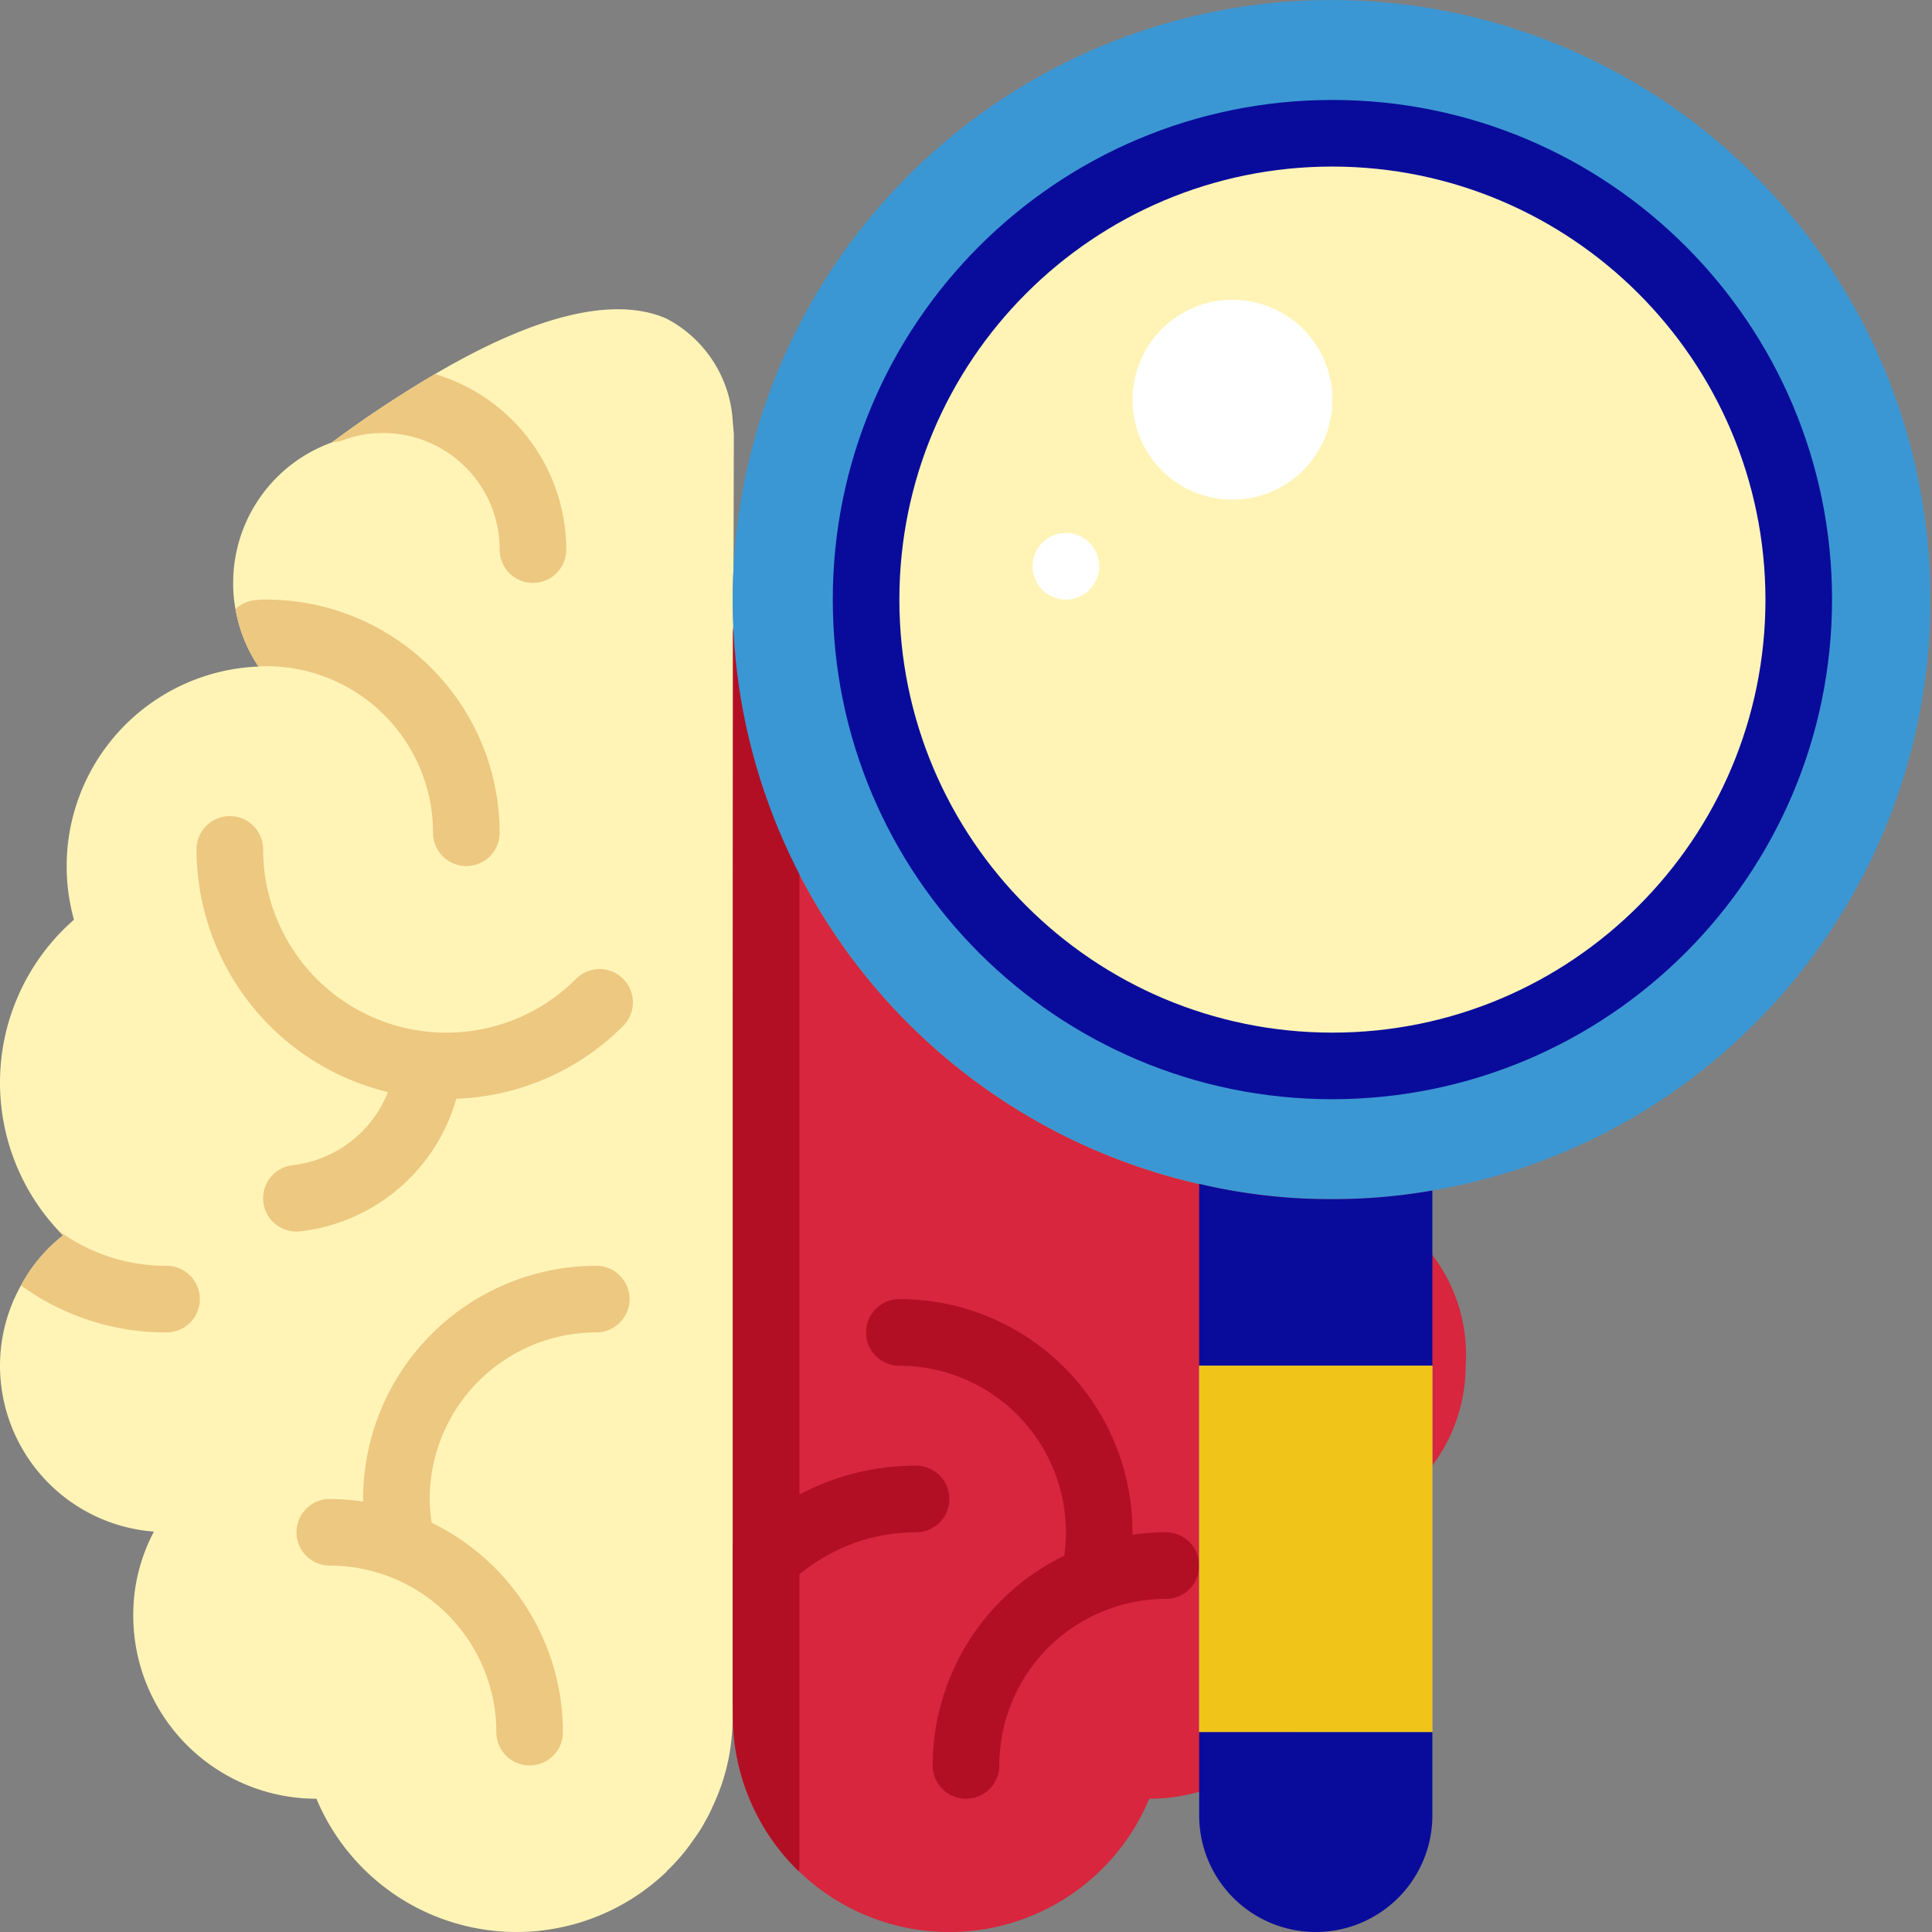 <svg width="72" height="72" fill="none" xmlns="http://www.w3.org/2000/svg"><rect width="100%" height="100%" fill="#808080" stroke="none"/><path d="M27.348 16.175l-.013 4.966v.05c-.012.384-.025.769-.025 1.154 0 .385.013.77.025 1.154l-.025 14.512v25.92a8.704 8.704 0 01-.161 1.626 7.63 7.63 0 01-.584 1.75c-.078.189-.17.371-.273.547a4.69 4.69 0 01-.422.67 7.229 7.229 0 01-1.018 1.204v.013a8.08 8.08 0 01-13.059-2.707 6.828 6.828 0 01-6.827-6.827 6.629 6.629 0 01.77-3.128A6.207 6.207 0 010 50.897c0-1.048.269-2.079.782-2.992a5.941 5.941 0 011.564-1.862c-.062-.062-.112-.124-.174-.187a8.069 8.069 0 01.584-11.581 7.448 7.448 0 016.877-9.435 5.565 5.565 0 01-.856-2.135 5.057 5.057 0 01-.087-.98 5.561 5.561 0 013.687-5.24l.012-.012a42.814 42.814 0 013.823-2.532c4.358-2.558 7.002-2.769 8.616-2.073a4.624 4.624 0 012.482 3.873c.025.273.038.434.038.434z" fill="#FFF4B6"/><path d="M48.886 57.079a6.63 6.63 0 01.77 3.128 6.828 6.828 0 01-6.828 6.827 8.069 8.069 0 01-15.518-3.103v-25.92l.025-14.512a22.05 22.05 0 002.458 9.1 22.353 22.353 0 0019.862 12.09c.273 0 .534 0 .807-.012a6.129 6.129 0 014.159 6.22 6.207 6.207 0 01-5.736 6.182z" fill="#D7263D"/><path d="M29.793 23.586v45.931c-.002.075-.01.15-.025.224a8.1 8.1 0 01-2.458-5.81V23.586a1.241 1.241 0 012.483 0z" fill="#B30F24"/><path d="M21.103 20.483a1.241 1.241 0 01-2.482 0c0-2.4-1.946-4.345-4.345-4.345a4.176 4.176 0 00-1.44.248 1.145 1.145 0 01-.447.087 42.853 42.853 0 013.823-2.532 6.838 6.838 0 014.891 6.542zM18.62 31.035a1.241 1.241 0 01-2.482 0 6.207 6.207 0 00-6.207-6.207h-.149c-.05 0-.1.012-.149.012a5.566 5.566 0 01-.856-2.135c.19-.189.44-.307.707-.335.148-.021.298-.03.447-.025a8.7 8.7 0 018.69 8.69zM7.448 48.414a1.24 1.24 0 01-1.241 1.241 9.159 9.159 0 01-5.425-1.75 5.942 5.942 0 011.564-1.862c-.062-.062-.111-.124-.174-.186a6.763 6.763 0 004.035 1.315c.686 0 1.241.556 1.241 1.242zm9.559-7.467a9.23 9.23 0 006.216-2.713 1.241 1.241 0 00-1.756-1.755 6.827 6.827 0 01-11.66-4.824 1.241 1.241 0 10-2.483 0 9.32 9.32 0 007.134 9.044 4.358 4.358 0 01-3.549 2.723 1.241 1.241 0 10.277 2.468 6.867 6.867 0 005.821-4.943zm5.213 6.225a8.7 8.7 0 00-8.689 8.69c0 .034 0 .067.006.1a8.629 8.629 0 00-1.247-.1 1.241 1.241 0 000 2.483 6.214 6.214 0 016.207 6.207 1.241 1.241 0 002.482 0 8.69 8.69 0 00-4.893-7.805 6.03 6.03 0 01-.072-.885 6.214 6.214 0 016.207-6.207 1.241 1.241 0 000-2.483z" fill="#EDC881"/><path d="M40.756 60.095a1.241 1.241 0 01-1.208-1.536 6.1 6.1 0 00.176-1.456 6.214 6.214 0 00-6.207-6.206 1.241 1.241 0 010-2.483 8.683 8.683 0 018.442 10.734 1.241 1.241 0 01-1.203.947z" fill="#B30F24"/><path d="M36 67.034a1.241 1.241 0 01-1.241-1.24 8.7 8.7 0 018.69-8.69 1.241 1.241 0 110 2.482 6.214 6.214 0 00-6.207 6.207A1.241 1.241 0 0136 67.034zm-.62-11.172c0 .686-.556 1.241-1.242 1.241a6.84 6.84 0 00-6.828 6.828v-6.306a9.211 9.211 0 016.828-3.004 1.241 1.241 0 011.241 1.241z" fill="#B30F24"/><path d="M49.655 0c-11.374-.006-20.937 8.536-22.21 19.84-1.271 11.302 6.153 21.756 17.245 24.279 1.627.385 3.293.577 4.965.57 1.248 0 2.495-.107 3.724-.322 11.426-1.963 19.453-12.339 18.483-23.891C70.892 8.923 61.248.03 49.655 0zm0 39.724c-9.598 0-17.38-7.78-17.38-17.38 0-9.598 7.782-17.378 17.38-17.378 9.599 0 17.38 7.78 17.38 17.379-.01 9.594-7.786 17.369-17.38 17.38z" fill="#3B97D3"/><path d="M49.655 39.724c9.599 0 17.38-7.78 17.38-17.38 0-9.598-7.781-17.379-17.38-17.379-9.598 0-17.38 7.781-17.38 17.38 0 9.598 7.782 17.38 17.38 17.38z" fill="#FFF4B6"/><path d="M53.38 44.367v6.53h-8.69v-6.778c1.627.385 3.293.577 4.965.57a21.61 21.61 0 003.724-.322z" fill="#090C9B"/><path d="M44.69 50.897h8.69v13.655h-8.69V50.897z" fill="#84B5CB"/><path d="M44.69 50.897h8.69v13.655h-8.69V50.897z" fill="#F0C419"/><path d="M53.38 64.552v3.103a4.345 4.345 0 01-8.69 0v-3.103h8.69z" fill="#090C9B"/><path d="M45.931 18.62a3.724 3.724 0 100-7.448 3.724 3.724 0 000 7.449zm-6.207 3.725a1.241 1.241 0 100-2.483 1.241 1.241 0 000 2.483z" fill="#fff"/><path d="M49.655 40.965c-10.284 0-18.62-8.336-18.62-18.62s8.336-18.62 18.62-18.62 18.62 8.336 18.62 18.62c-.01 10.279-8.34 18.609-18.62 18.62zm0-34.758c-8.913 0-16.138 7.225-16.138 16.138 0 8.913 7.225 16.138 16.138 16.138 8.913 0 16.138-7.225 16.138-16.138-.01-8.909-7.23-16.128-16.138-16.138z" fill="#090C9B"/></svg>